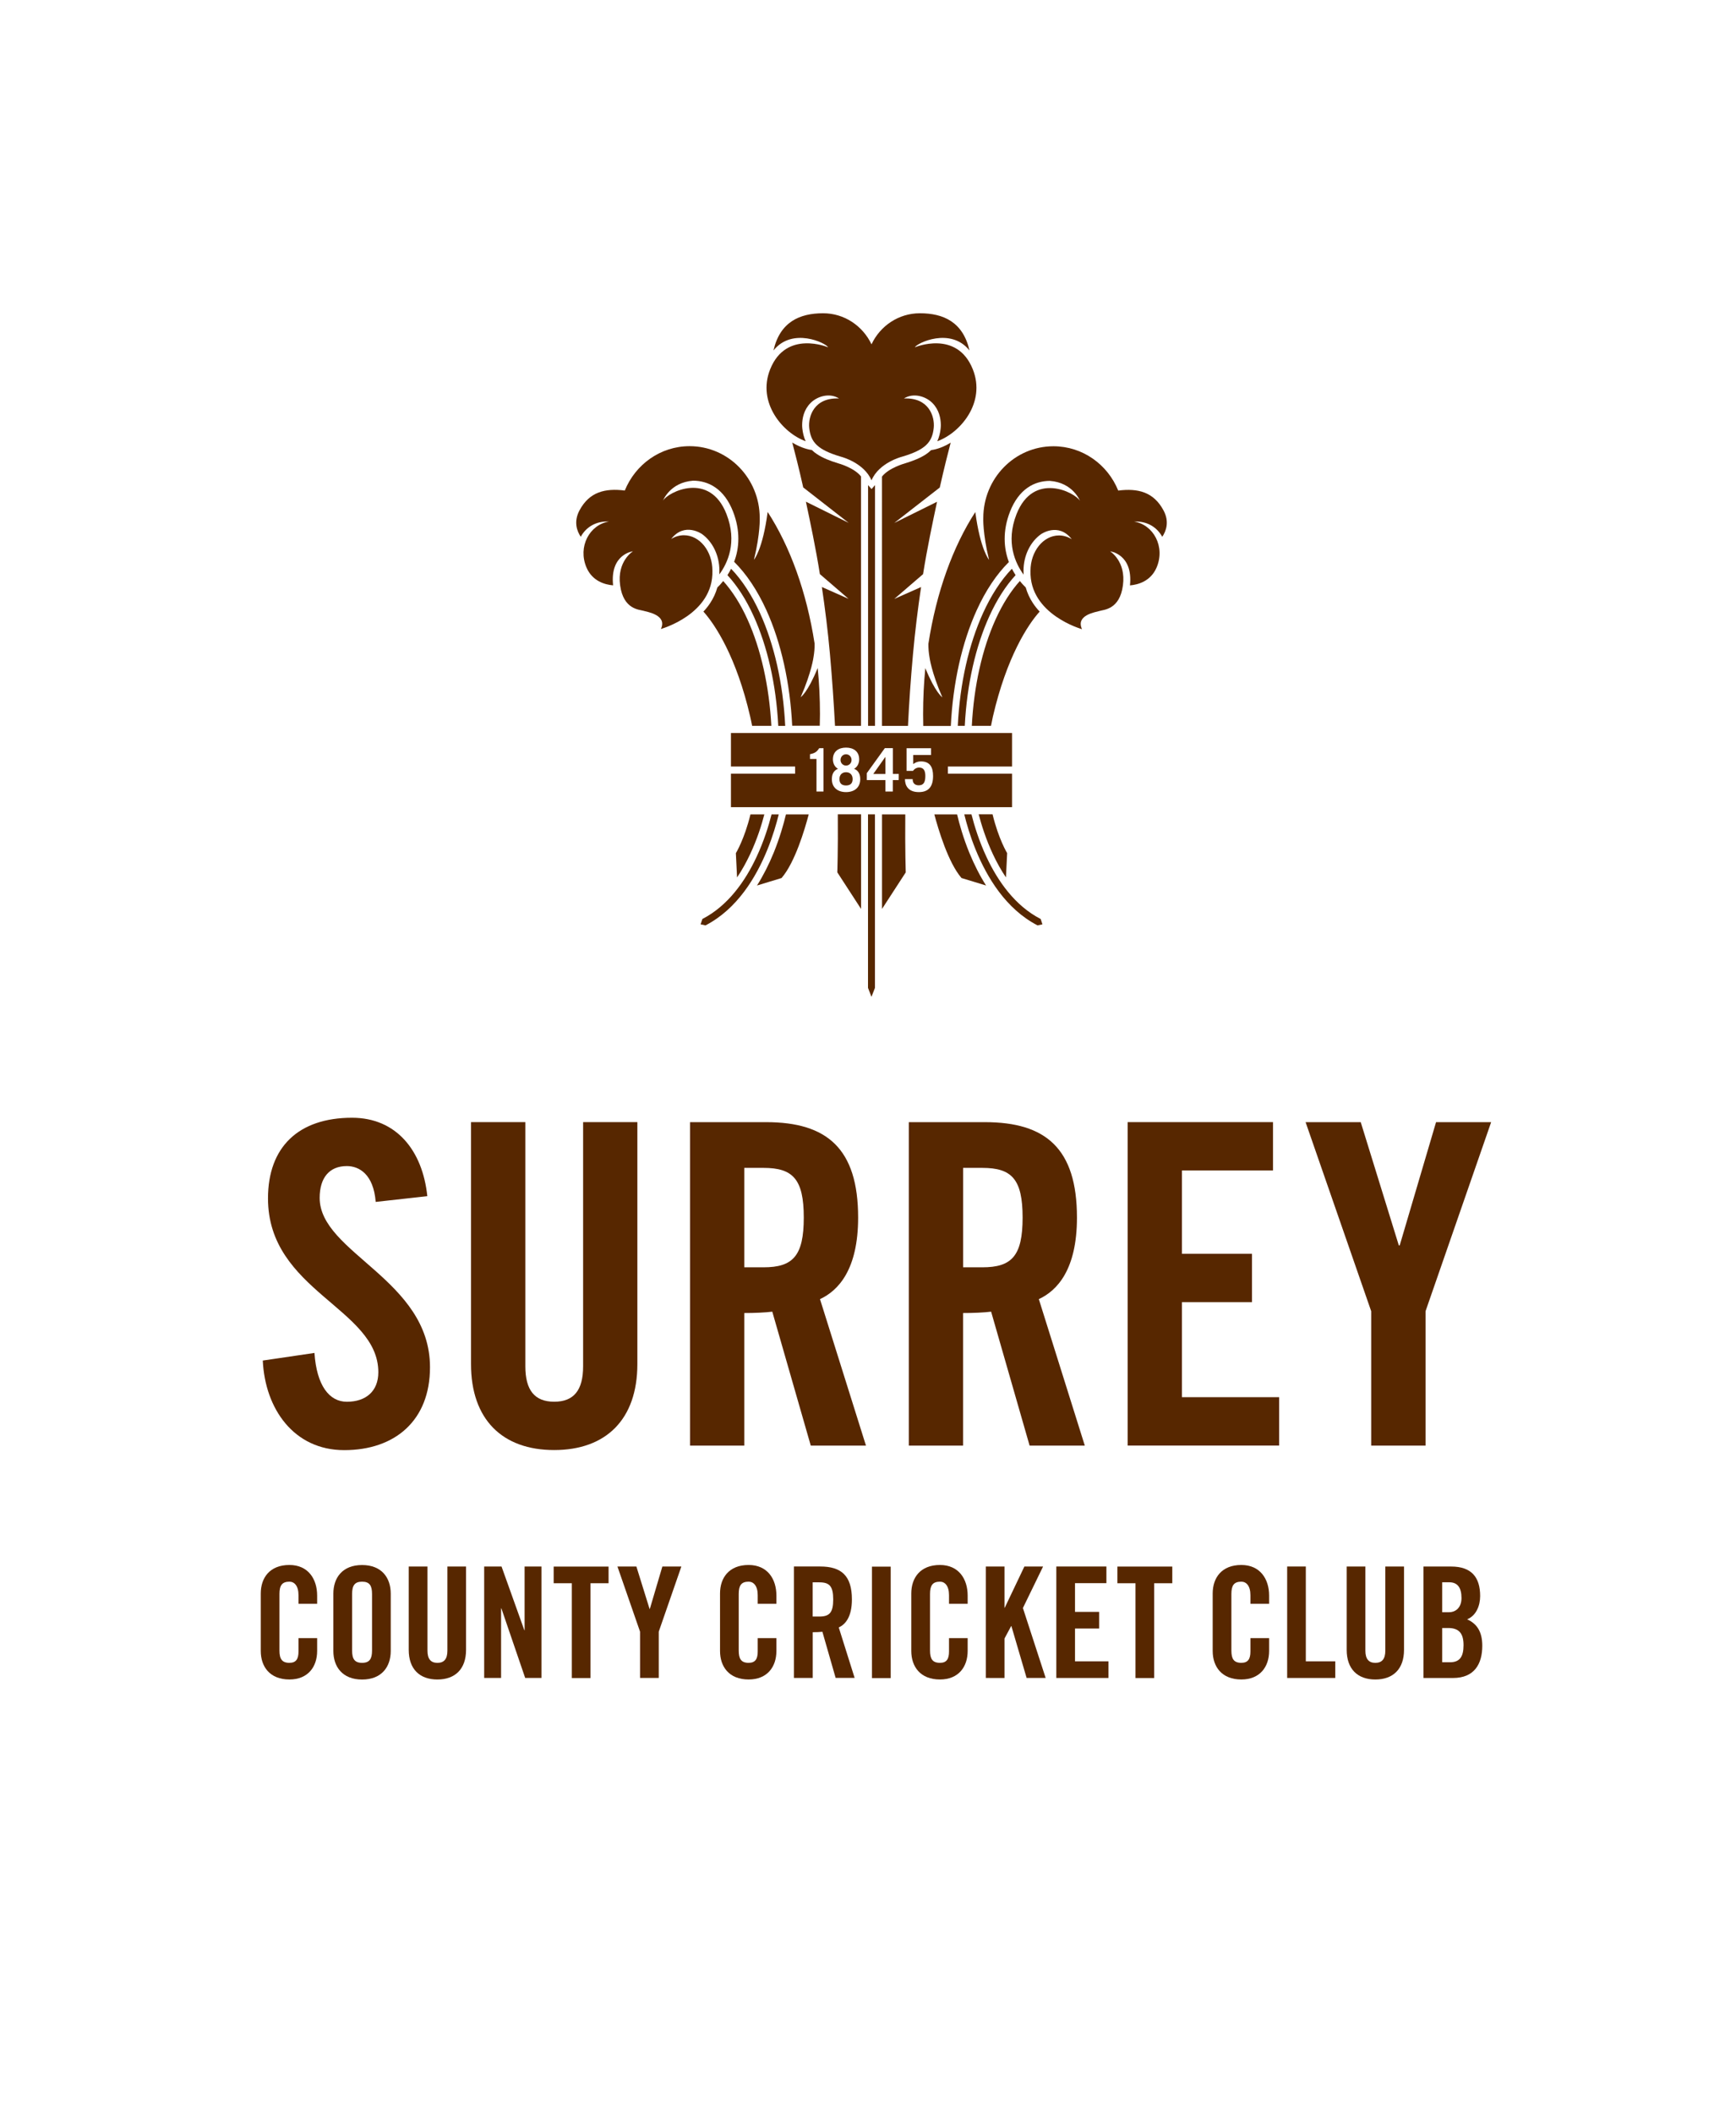 <?xml version="1.0" encoding="utf-8"?>
<!-- Generator: Adobe Illustrator 24.0.1, SVG Export Plug-In . SVG Version: 6.00 Build 0)  -->
<svg version="1.1"
	 id="svg4691" xmlns:cc="http://creativecommons.org/ns#" xmlns:dc="http://purl.org/dc/elements/1.1/" xmlns:rdf="http://www.w3.org/1999/02/22-rdf-syntax-ns#" xmlns:svg="http://www.w3.org/2000/svg"
	 xmlns="http://www.w3.org/2000/svg" xmlns:xlink="http://www.w3.org/1999/xlink" x="0px" y="0px" viewBox="0 0 286.654 348.853"
	 enable-background="new 0 0 286.654 348.853" xml:space="preserve">
<g id="g482" transform="matrix(8.188,0,0,-8.378,81.287,855.246)">
	<path id="path484" fill="#572700" d="M-2.351,78.401c-0.044,0.547-0.335,0.706-0.582,0.706c-0.353,0-0.548-0.23-0.548-0.627
		c0-1.085,2.225-1.607,2.225-3.337c0-1.05-0.706-1.633-1.73-1.633c-1.014,0-1.597,0.813-1.642,1.765l1.042,0.15
		c0.044-0.644,0.3-0.962,0.653-0.962c0.38,0,0.635,0.203,0.635,0.582c0,1.262-2.225,1.598-2.225,3.425
		c0,1.015,0.618,1.589,1.695,1.589c0.892,0,1.422-0.644,1.518-1.545L-2.351,78.401z"/>
</g>
<g id="g486" transform="matrix(8.188,0,0,-8.378,101.928,837.998)">
	<path id="path488" fill="#572700" d="M-2.948,77.914h1.094v-4.811c0-0.468,0.185-0.698,0.582-0.698c0.398,0,0.583,0.23,0.583,0.698
		v4.811h1.094v-4.766c0-1.095-0.636-1.695-1.678-1.695s-1.677,0.6-1.677,1.695V77.914z"/>
</g>
<g id="g490" transform="matrix(8.188,0,0,-8.378,161.02,869.394)">
	<path id="path492" fill="#572700" d="M-4.656,78.801h0.388c0.591,0,0.812,0.221,0.812,0.98c0,0.759-0.221,0.979-0.812,0.979h-0.388
		V78.801z M-4.656,75.288h-1.094v6.373h1.536c1.226,0,1.854-0.521,1.854-1.88c0-1.024-0.398-1.439-0.769-1.607l0.927-2.886h-1.113
		l-0.776,2.639c-0.141-0.018-0.371-0.027-0.565-0.027V75.288z"/>
</g>
<g id="g494" transform="matrix(8.188,0,0,-8.378,208.364,869.394)">
	<path id="path496" fill="#572700" d="M-6.025,78.801h0.388c0.591,0,0.812,0.221,0.812,0.98c0,0.759-0.221,0.979-0.812,0.979h-0.388
		V78.801z M-6.025,75.288H-7.12v6.373h1.536c1.227,0,1.855-0.521,1.855-1.88c0-1.024-0.398-1.439-0.769-1.607l0.927-2.886h-1.113
		l-0.776,2.639c-0.142-0.018-0.371-0.027-0.566-0.027V75.288z"/>
</g>
<g id="g498" transform="matrix(8.188,0,0,-8.378,243.969,907.959)">
	<path id="path500" fill="#572700" d="M-7.055,79.891v6.374h2.931v-0.953h-1.836V83.67h1.412v-0.953h-1.412v-1.872h1.96v-0.953
		H-7.055z"/>
</g>
<g id="g502" transform="matrix(8.188,0,0,-8.378,308.403,907.959)">
	<path id="path504" fill="#572700" d="M-8.918,79.891h-1.095v2.648l-1.323,3.725h1.112l0.768-2.428h0.018l0.733,2.428h1.111
		l-1.323-3.725V79.891z"/>
</g>
<g id="g506" transform="matrix(8.188,0,0,-8.378,64.576,942.166)">
	<path id="path508" fill="#572700" d="M-1.867,80.858v0.17c0,0.185-0.085,0.265-0.183,0.265c-0.152,0-0.201-0.079-0.201-0.243
		v-1.113c0-0.164,0.049-0.243,0.201-0.243c0.137,0,0.183,0.079,0.183,0.222v0.265h0.376v-0.253c0-0.311-0.183-0.562-0.559-0.562
		c-0.395,0-0.578,0.252-0.578,0.562v1.132c0,0.31,0.182,0.562,0.578,0.562c0.376,0,0.559-0.274,0.559-0.603v-0.161H-1.867z"/>
</g>
<g id="g510" transform="matrix(8.188,0,0,-8.378,76.179,952.279)">
	<path id="path512" fill="#572700" d="M-2.203,81.144c0-0.164,0.049-0.243,0.201-0.243s0.201,0.079,0.201,0.243v1.113
		c0,0.165-0.049,0.243-0.201,0.243s-0.201-0.079-0.201-0.243V81.144z M-2.581,82.266c0,0.31,0.182,0.562,0.579,0.562
		s0.578-0.253,0.578-0.562v-1.132c0-0.311-0.182-0.562-0.578-0.562s-0.579,0.252-0.579,0.562
		C-2.581,81.135-2.581,82.266-2.581,82.266z"/>
</g>
<g id="g514" transform="matrix(8.188,0,0,-8.378,88.443,934.118)">
	<path id="path516" fill="#572700" d="M-2.558,80.631h0.377v-1.658c0-0.161,0.064-0.24,0.201-0.24s0.201,0.079,0.201,0.24v1.658
		h0.376v-1.642c0-0.377-0.219-0.584-0.578-0.584s-0.578,0.207-0.578,0.584V80.631z"/>
</g>
<g id="g518" transform="matrix(8.188,0,0,-8.378,104.751,958.22)">
	<path id="path520" fill="#572700" d="M-3.029,81.312v2.196h0.35l0.46-1.256h0.005v1.256h0.34v-2.196h-0.328l-0.48,1.371h-0.006
		v-1.371H-3.029z"/>
</g>
<g id="g522" transform="matrix(8.188,0,0,-8.378,123.709,937.723)">
	<path id="path524" fill="#572700" d="M-3.577,80.732h-0.366v0.328h1.107v-0.328H-3.2v-1.868h-0.377V80.732z"/>
</g>
<g id="g526" transform="matrix(8.188,0,0,-8.378,142.534,958.22)">
	<path id="path528" fill="#572700" d="M-4.122,81.312H-4.5v0.912l-0.456,1.284h0.382l0.266-0.836h0.005l0.253,0.836h0.383
		l-0.456-1.284V81.312z"/>
</g>
<g id="g530" transform="matrix(8.188,0,0,-8.378,163.927,942.166)">
	<path id="path532" fill="#572700" d="M-4.74,80.858v0.17c0,0.185-0.085,0.265-0.183,0.265c-0.152,0-0.2-0.079-0.2-0.243v-1.113
		c0-0.164,0.048-0.243,0.2-0.243c0.137,0,0.183,0.079,0.183,0.222v0.265h0.377v-0.253c0-0.311-0.182-0.562-0.56-0.562
		c-0.395,0-0.577,0.252-0.577,0.562v1.132c0,0.31,0.182,0.562,0.577,0.562c0.378,0,0.56-0.274,0.56-0.603v-0.161H-4.74z"/>
</g>
<g id="g534" transform="matrix(8.188,0,0,-8.378,175.828,944.931)">
	<path id="path536" fill="#572700" d="M-5.085,80.936h0.134c0.204,0,0.28,0.076,0.28,0.337c0,0.262-0.076,0.337-0.28,0.337h-0.134
		V80.936z M-5.085,79.726h-0.378v2.196h0.53c0.423,0,0.639-0.179,0.639-0.648c0-0.353-0.137-0.495-0.265-0.553l0.32-0.994h-0.383
		l-0.267,0.909c-0.05-0.006-0.129-0.009-0.195-0.009V79.726z"/>
</g>
<path id="path538" fill="#572700" d="M143.981,258.611h3.094v18.396h-3.094V258.611z"/>
<g id="g540" transform="matrix(8.188,0,0,-8.378,205.317,942.166)">
	<path id="path542" fill="#572700" d="M-5.937,80.858v0.17c0,0.185-0.085,0.265-0.182,0.265c-0.153,0-0.201-0.079-0.201-0.243
		v-1.113c0-0.164,0.048-0.243,0.201-0.243c0.137,0,0.182,0.079,0.182,0.222v0.265h0.376v-0.253c0-0.311-0.182-0.562-0.559-0.562
		c-0.395,0-0.578,0.252-0.578,0.562v1.132c0,0.31,0.182,0.562,0.578,0.562c0.377,0,0.559-0.274,0.559-0.603l0-0.161H-5.937z"/>
</g>
<g id="g544" transform="matrix(8.188,0,0,-8.378,213.276,958.22)">
	<path id="path546" fill="#572700" d="M-6.167,81.312v2.196h0.377v-0.812h0.005l0.396,0.812h0.377l-0.407-0.818l0.459-1.378h-0.384
		l-0.307,1.022h-0.005L-5.79,82.09v-0.778H-6.167z"/>
</g>
<g id="g548" transform="matrix(8.188,0,0,-8.378,228.537,958.22)">
	<path id="path550" fill="#572700" d="M-6.609,81.312v2.196h1.01v-0.328h-0.633v-0.566h0.486v-0.328h-0.486V81.64h0.675v-0.328
		H-6.609z"/>
</g>
<g id="g552" transform="matrix(8.188,0,0,-8.378,245.665,937.723)">
	<path id="path554" fill="#572700" d="M-7.104,80.732h-0.365v0.328h1.107v-0.328h-0.365v-1.868h-0.377V80.732z"/>
</g>
<g id="g556" transform="matrix(8.188,0,0,-8.378,270.528,942.166)">
	<path id="path558" fill="#572700" d="M-7.823,80.858v0.17c0,0.185-0.085,0.265-0.183,0.265c-0.153,0-0.201-0.079-0.201-0.243
		v-1.113c0-0.164,0.048-0.243,0.201-0.243c0.137,0,0.183,0.079,0.183,0.222v0.265h0.377v-0.253c0-0.311-0.183-0.562-0.56-0.562
		c-0.395,0-0.578,0.252-0.578,0.562v1.132c0,0.31,0.182,0.562,0.578,0.562c0.377,0,0.56-0.274,0.56-0.603v-0.161H-7.823z"/>
</g>
<g id="g560" transform="matrix(8.188,0,0,-8.378,278.479,958.22)">
	<path id="path562" fill="#572700" d="M-8.053,81.312v2.196h0.376V81.64h0.594v-0.328H-8.053z"/>
</g>
<g id="g564" transform="matrix(8.188,0,0,-8.378,291.362,934.118)">
	<path id="path566" fill="#572700" d="M-8.425,80.631h0.376v-1.658c0-0.161,0.065-0.24,0.201-0.24s0.201,0.079,0.201,0.24v1.658
		h0.377v-1.642c0-0.377-0.219-0.584-0.578-0.584c-0.359,0-0.578,0.207-0.578,0.584V80.631z"/>
</g>
<g id="g568" transform="matrix(8.188,0,0,-8.378,312.015,954.815)">
	<path id="path570" fill="#572700" d="M-9.023,81.215h0.158c0.201,0,0.273,0.115,0.273,0.337c0,0.225-0.085,0.338-0.31,0.338h-0.121
		V81.215z M-9.023,82.201h0.137c0.143,0,0.253,0.098,0.253,0.279c0,0.204-0.079,0.311-0.247,0.311h-0.143V82.201z M-9.4,83.101
		h0.559c0.404,0,0.584-0.206,0.584-0.581c0-0.189-0.079-0.386-0.262-0.459c0.192-0.085,0.305-0.237,0.305-0.521
		c0-0.362-0.162-0.635-0.591-0.635H-9.4C-9.4,80.906-9.4,83.101-9.4,83.101z"/>
</g>
<g id="g572" transform="matrix(8.188,0,0,-8.378,163.666,780.672)">
	<path id="path574" fill="#572700" d="M-4.733,76.294c-0.225-0.471-0.573-0.959-1.091-1.22l-0.036-0.105l0.099-0.021
		c0.639,0.323,1.021,0.949,1.247,1.491c0.111,0.267,0.184,0.514,0.23,0.696h-0.145C-4.486,76.915-4.582,76.609-4.733,76.294"/>
</g>
<g id="g576" transform="matrix(8.188,0,0,-8.378,164.438,727.927)">
	<path id="path578" fill="#572700" d="M-4.755,74.803c-0.163,0.351-0.36,0.649-0.584,0.876c-0.024-0.046-0.049-0.088-0.074-0.126
		c0.198-0.209,0.379-0.483,0.53-0.81c0.272-0.585,0.452-1.333,0.495-2.159h0.14C-4.29,73.429-4.474,74.197-4.755,74.803"/>
</g>
<g id="g580" transform="matrix(8.188,0,0,-8.378,159.207,779.818)">
	<path id="path582" fill="#572700" d="M-4.604,76.269l0.024-0.478c0.095,0.137,0.184,0.292,0.265,0.461
		c0.139,0.29,0.23,0.571,0.285,0.781h-0.28C-4.43,76.547-4.604,76.269-4.604,76.269"/>
</g>
<g id="g584" transform="matrix(8.188,0,0,-8.378,161.7,729.231)">
	<path id="path586" fill="#572700" d="M-4.676,74.84c-0.14,0.303-0.308,0.558-0.488,0.753c-0.047-0.058-0.089-0.101-0.118-0.127
		c-0.033-0.114-0.083-0.216-0.144-0.306c-0.042-0.063-0.088-0.118-0.137-0.169c0.24-0.261,0.666-0.896,0.943-2.069
		c0.015-0.062,0.027-0.122,0.039-0.182h0.388C-4.236,73.518-4.403,74.253-4.676,74.84"/>
</g>
<g id="g588" transform="matrix(8.188,0,0,-8.378,177.4,749.765)">
	<path id="path590" fill="#572700" d="M-5.13,75.42c0,0.311-0.015,0.614-0.046,0.91c-0.204-0.488-0.343-0.575-0.343-0.575
		c0.223,0.5,0.259,0.791,0.259,0.791c0.016,0.089,0.023,0.177,0.022,0.264c-0.161,1.019-0.496,1.916-0.947,2.595
		c-0.099-0.74-0.276-0.942-0.276-0.942c0.131,0.531,0.116,0.824,0.116,0.824c0,0.781-0.633,1.414-1.414,1.414
		c-0.589,0-1.094-0.361-1.307-0.874c-0.398,0.049-0.714-0.027-0.913-0.39c-0.124-0.227-0.05-0.413,0.025-0.521
		c0.103,0.184,0.299,0.312,0.568,0.3c-0.389-0.062-0.633-0.495-0.452-0.907c0.12-0.271,0.375-0.337,0.536-0.35
		c-0.066,0.619,0.401,0.671,0.401,0.671s-0.326-0.194-0.259-0.671c0.066-0.477,0.387-0.477,0.468-0.501
		c0.08-0.024,0.486-0.081,0.354-0.359c0,0,1.063,0.288,1.039,1.149c0,0.385-0.257,0.698-0.575,0.698
		c-0.092,0-0.18-0.027-0.257-0.074c0.273,0.343,0.624,0.096,0.624,0.096c0.208-0.147,0.349-0.415,0.349-0.72
		c0,0,0-0.032-0.002-0.074c0.166,0.22,0.367,0.633,0.145,1.189c-0.34,0.85-1.177,0.435-1.281,0.265c0,0,0.141,0.36,0.608,0.393
		c0.147,0,0.307-0.037,0.45-0.135c0.144-0.097,0.267-0.253,0.354-0.471c0.077-0.192,0.108-0.372,0.108-0.537
		c0-0.172-0.034-0.325-0.085-0.455c0.247-0.239,0.468-0.561,0.65-0.952c0.298-0.641,0.479-1.439,0.521-2.278h0.556
		C-5.132,75.267-5.13,75.343-5.13,75.42"/>
</g>
<g id="g592" transform="matrix(8.188,0,0,-8.378,167.412,779.667)">
	<path id="path594" fill="#572700" d="M-4.841,76.265c-0.1-0.24-0.214-0.458-0.339-0.651l0.495,0.147
		c0.269,0.303,0.468,0.956,0.548,1.254h-0.459C-4.643,76.823-4.721,76.555-4.841,76.265"/>
</g>
<g id="g596" transform="matrix(8.188,0,0,-8.378,214.036,728.578)">
	<path id="path598" fill="#572700" d="M-6.189,74.821c0.152,0.327,0.332,0.601,0.53,0.81c-0.025,0.038-0.05,0.08-0.075,0.126
		c-0.223-0.227-0.42-0.525-0.583-0.876c-0.282-0.607-0.466-1.374-0.508-2.219h0.141C-6.641,73.488-6.461,74.236-6.189,74.821"/>
</g>
<g id="g600" transform="matrix(8.188,0,0,-8.378,211.087,779.073)">
	<path id="path602" fill="#572700" d="M-6.104,76.248c0.226-0.541,0.608-1.168,1.248-1.491l0.098,0.021l-0.035,0.105
		c-0.519,0.26-0.866,0.749-1.092,1.22c-0.151,0.315-0.247,0.621-0.304,0.842h-0.145C-6.288,76.762-6.216,76.515-6.104,76.248"/>
</g>
<g id="g604" transform="matrix(8.188,0,0,-8.378,214.801,780.005)">
	<path id="path606" fill="#572700" d="M-6.212,76.275c0.081-0.169,0.169-0.323,0.265-0.461l0.024,0.478c0,0-0.174,0.278-0.294,0.765
		h-0.28C-6.441,76.846-6.35,76.565-6.212,76.275"/>
</g>
<g id="g608" transform="matrix(8.188,0,0,-8.378,214.814,750.288)">
	<path id="path610" fill="#572700" d="M-6.212,75.435c0.278,1.173,0.703,1.809,0.943,2.069c-0.05,0.052-0.095,0.107-0.137,0.169
		c-0.061,0.09-0.111,0.193-0.144,0.307c-0.028,0.027-0.071,0.069-0.118,0.127c-0.181-0.195-0.347-0.45-0.488-0.753
		c-0.273-0.587-0.44-1.321-0.481-2.1h0.387C-6.239,75.313-6.226,75.374-6.212,75.435"/>
</g>
<g id="g612" transform="matrix(8.188,0,0,-8.378,251.458,711.392)">
	<path id="path614" fill="#572700" d="M-7.272,74.335c0.075,0.108,0.15,0.295,0.025,0.521c-0.199,0.363-0.514,0.439-0.913,0.39
		c-0.212,0.513-0.717,0.873-1.307,0.873c-0.782,0-1.414-0.633-1.414-1.414c0,0-0.015-0.293,0.116-0.824c0,0-0.177,0.202-0.277,0.942
		c-0.45-0.678-0.785-1.576-0.946-2.596c-0.001-0.087,0.006-0.175,0.022-0.263c0,0,0.036-0.291,0.259-0.791
		c0,0-0.139,0.087-0.343,0.575c-0.03-0.295-0.045-0.6-0.045-0.91c0-0.077,0.002-0.153,0.003-0.23h0.556
		c0.042,0.84,0.223,1.638,0.521,2.278c0.182,0.392,0.404,0.714,0.65,0.952c-0.05,0.131-0.085,0.283-0.085,0.456
		c0,0.164,0.031,0.345,0.108,0.537c0.087,0.218,0.21,0.373,0.353,0.471c0.143,0.098,0.303,0.135,0.45,0.135
		c0.466-0.033,0.608-0.393,0.608-0.393c-0.104,0.169-0.94,0.585-1.281-0.265c-0.222-0.556-0.021-0.969,0.144-1.189
		c-0.002,0.042-0.002,0.074-0.002,0.074c0,0.305,0.14,0.573,0.349,0.72c0,0,0.351,0.247,0.624-0.096
		c-0.078,0.047-0.165,0.074-0.257,0.074c-0.317,0-0.575-0.313-0.575-0.698c-0.024-0.86,1.039-1.149,1.039-1.149
		c-0.132,0.279,0.274,0.335,0.354,0.359C-8.451,72.9-8.13,72.9-8.065,73.378c0.066,0.477-0.259,0.671-0.259,0.671
		s0.466-0.052,0.401-0.671c0.16,0.013,0.416,0.079,0.536,0.35c0.181,0.411-0.063,0.846-0.452,0.907
		C-7.571,74.648-7.375,74.519-7.272,74.335"/>
</g>
<g id="g616" transform="matrix(8.188,0,0,-8.378,208.019,785.195)">
	<path id="path618" fill="#572700" d="M-6.015,76.421l0.495-0.147c-0.126,0.193-0.239,0.411-0.34,0.651
		c-0.12,0.289-0.198,0.558-0.244,0.75h-0.459C-6.482,77.377-6.283,76.724-6.015,76.421"/>
</g>
<g id="g620" transform="matrix(8.188,0,0,-8.378,186.287,698.348)">
	<path id="path622" fill="#572700" d="M-5.387,73.967c-0.139,0.174-0.458,0.258-0.458,0.258c-0.178,0.053-0.315,0.108-0.426,0.179
		c-0.04,0.025-0.076,0.053-0.108,0.084c-0.13,0.018-0.268,0.072-0.395,0.147c0.051-0.188,0.131-0.492,0.221-0.884l0.916-0.698
		l-0.862,0.417c0.088-0.405,0.198-0.911,0.282-1.427l0.579-0.488l-0.539,0.234c0.064-0.421,0.121-0.865,0.163-1.322
		c0.045-0.492,0.078-0.968,0.102-1.413h0.524V73.967z"/>
</g>
<g id="g624" transform="matrix(8.188,0,0,-8.378,181.156,783.97)">
	<path id="path626" fill="#572700" d="M-5.239,76.387l0.479-0.721v1.864h-0.469C-5.223,76.823-5.239,76.387-5.239,76.387"/>
</g>
<g id="g628" transform="matrix(8.188,0,0,-8.378,189.307,700.211)">
	<path id="path630" fill="#572700" d="M-5.474,74.019l-0.07-0.078l-0.07,0.078v-4.743h0.14V74.019z"/>
</g>
<g id="g632" transform="matrix(8.188,0,0,-8.378,187.797,808.96)">
	<path id="path634" fill="#572700" d="M-5.431,77.093l0.07-0.176l0.07,0.176v3.419h-0.14V77.093z"/>
</g>
<g id="g636" transform="matrix(8.188,0,0,-8.378,174.308,690.718)">
	<path id="path638" fill="#572700" d="M-5.041,73.751L-5.041,73.751C-5.078,73.827-5.099,73.919-5.108,74
		c-0.002,0.021-0.004,0.044-0.004,0.068c0.001,0.135,0.034,0.301,0.168,0.434c0.133,0.133,0.383,0.21,0.576,0.091
		c-0.504,0.022-0.624-0.356-0.601-0.578c0.03-0.282,0.163-0.433,0.645-0.571c0,0,0.459-0.114,0.611-0.464
		c0.151,0.35,0.61,0.464,0.61,0.464c0.482,0.138,0.615,0.289,0.645,0.571c0.023,0.221-0.097,0.6-0.601,0.578
		c0.193,0.119,0.443,0.042,0.576-0.091c0.133-0.133,0.167-0.298,0.168-0.434c0-0.024-0.002-0.047-0.004-0.068
		c-0.008-0.081-0.031-0.172-0.067-0.249l0,0c0.454,0.158,0.988,0.756,0.715,1.419c-0.322,0.783-1.168,0.431-1.168,0.431
		c0.041,0.084,0.721,0.404,1.102-0.062c-0.131,0.562-0.527,0.733-1.001,0.733c-0.43,0-0.801-0.25-0.975-0.612
		c-0.176,0.362-0.546,0.612-0.976,0.612c-0.473,0-0.87-0.171-1.001-0.733c0.381,0.466,1.061,0.146,1.102,0.062
		c0,0-0.846,0.352-1.168-0.431C-6.029,74.507-5.495,73.909-5.041,73.751"/>
</g>
<g id="g640" transform="matrix(8.188,0,0,-8.378,190.817,791.888)">
	<path id="path642" fill="#572700" d="M-5.518,76.61l0.479,0.721c0,0-0.015,0.437-0.009,1.143h-0.469V76.61z"/>
</g>
<g id="g644" transform="matrix(8.188,0,0,-8.378,197.526,736.775)">
	<path id="path646" fill="#572700" d="M-5.712,75.053c0.042,0.456,0.099,0.901,0.163,1.322l-0.54-0.234l0.58,0.488
		c0.084,0.515,0.194,1.022,0.282,1.426l-0.862-0.417l0.917,0.698c0.09,0.391,0.169,0.696,0.22,0.884
		c-0.126-0.076-0.264-0.13-0.394-0.147l0,0c-0.032-0.031-0.069-0.059-0.108-0.085c-0.11-0.07-0.247-0.125-0.425-0.178
		c0,0-0.319-0.085-0.458-0.258V73.64h0.524C-5.791,74.084-5.758,74.56-5.712,75.053"/>
</g>
<g id="g648" transform="matrix(8.188,0,0,-8.378,183.04,760.875)">
	<path id="path650" fill="#572700" d="M-5.293,75.734c0.062,0,0.111,0.048,0.111,0.11s-0.046,0.112-0.111,0.112
		s-0.111-0.05-0.111-0.112S-5.355,75.734-5.293,75.734 M-3.825,75.211c-0.213,0-0.28,0.127-0.28,0.256h0.156
		c-0.003-0.079,0.045-0.122,0.122-0.122c0.102,0,0.133,0.066,0.133,0.186c0,0.105-0.036,0.164-0.124,0.164
		c-0.053,0-0.096-0.026-0.125-0.066h-0.129v0.447h0.493v-0.134h-0.359v-0.178c0.045,0.032,0.092,0.052,0.155,0.052
		c0.182,0,0.245-0.113,0.245-0.288C-3.538,75.33-3.62,75.211-3.825,75.211 M-4.231,75.448h-0.119v-0.225h-0.149v0.225h-0.375v0.137
		l0.363,0.492h0.162v-0.508h0.119C-4.231,75.568-4.231,75.448-4.231,75.448z M-5.293,75.211c-0.162,0-0.286,0.085-0.286,0.254
		c0,0.095,0.033,0.17,0.124,0.206c-0.068,0.034-0.103,0.111-0.103,0.185c0,0.159,0.117,0.232,0.265,0.232s0.265-0.073,0.265-0.232
		c0-0.075-0.035-0.151-0.103-0.185c0.092-0.036,0.124-0.111,0.124-0.206C-5.007,75.296-5.131,75.211-5.293,75.211 M-5.748,75.223
		h-0.141v0.641H-6.02v0.094c0.125,0.024,0.147,0.067,0.187,0.119h0.085V75.223z M-1.945,75.715v0.661h-5.669v-0.661h1.294v-0.14
		h-1.294v-0.661h5.669v0.661h-1.294v0.14C-3.239,75.715-1.945,75.715-1.945,75.715z M-4.744,75.568h0.245v0.334h-0.003
		L-4.744,75.568z M-5.293,75.603c-0.081,0-0.133-0.053-0.133-0.134c0-0.075,0.035-0.127,0.133-0.127s0.133,0.052,0.133,0.127
		C-5.16,75.551-5.212,75.603-5.293,75.603"/>
</g>
</svg>
